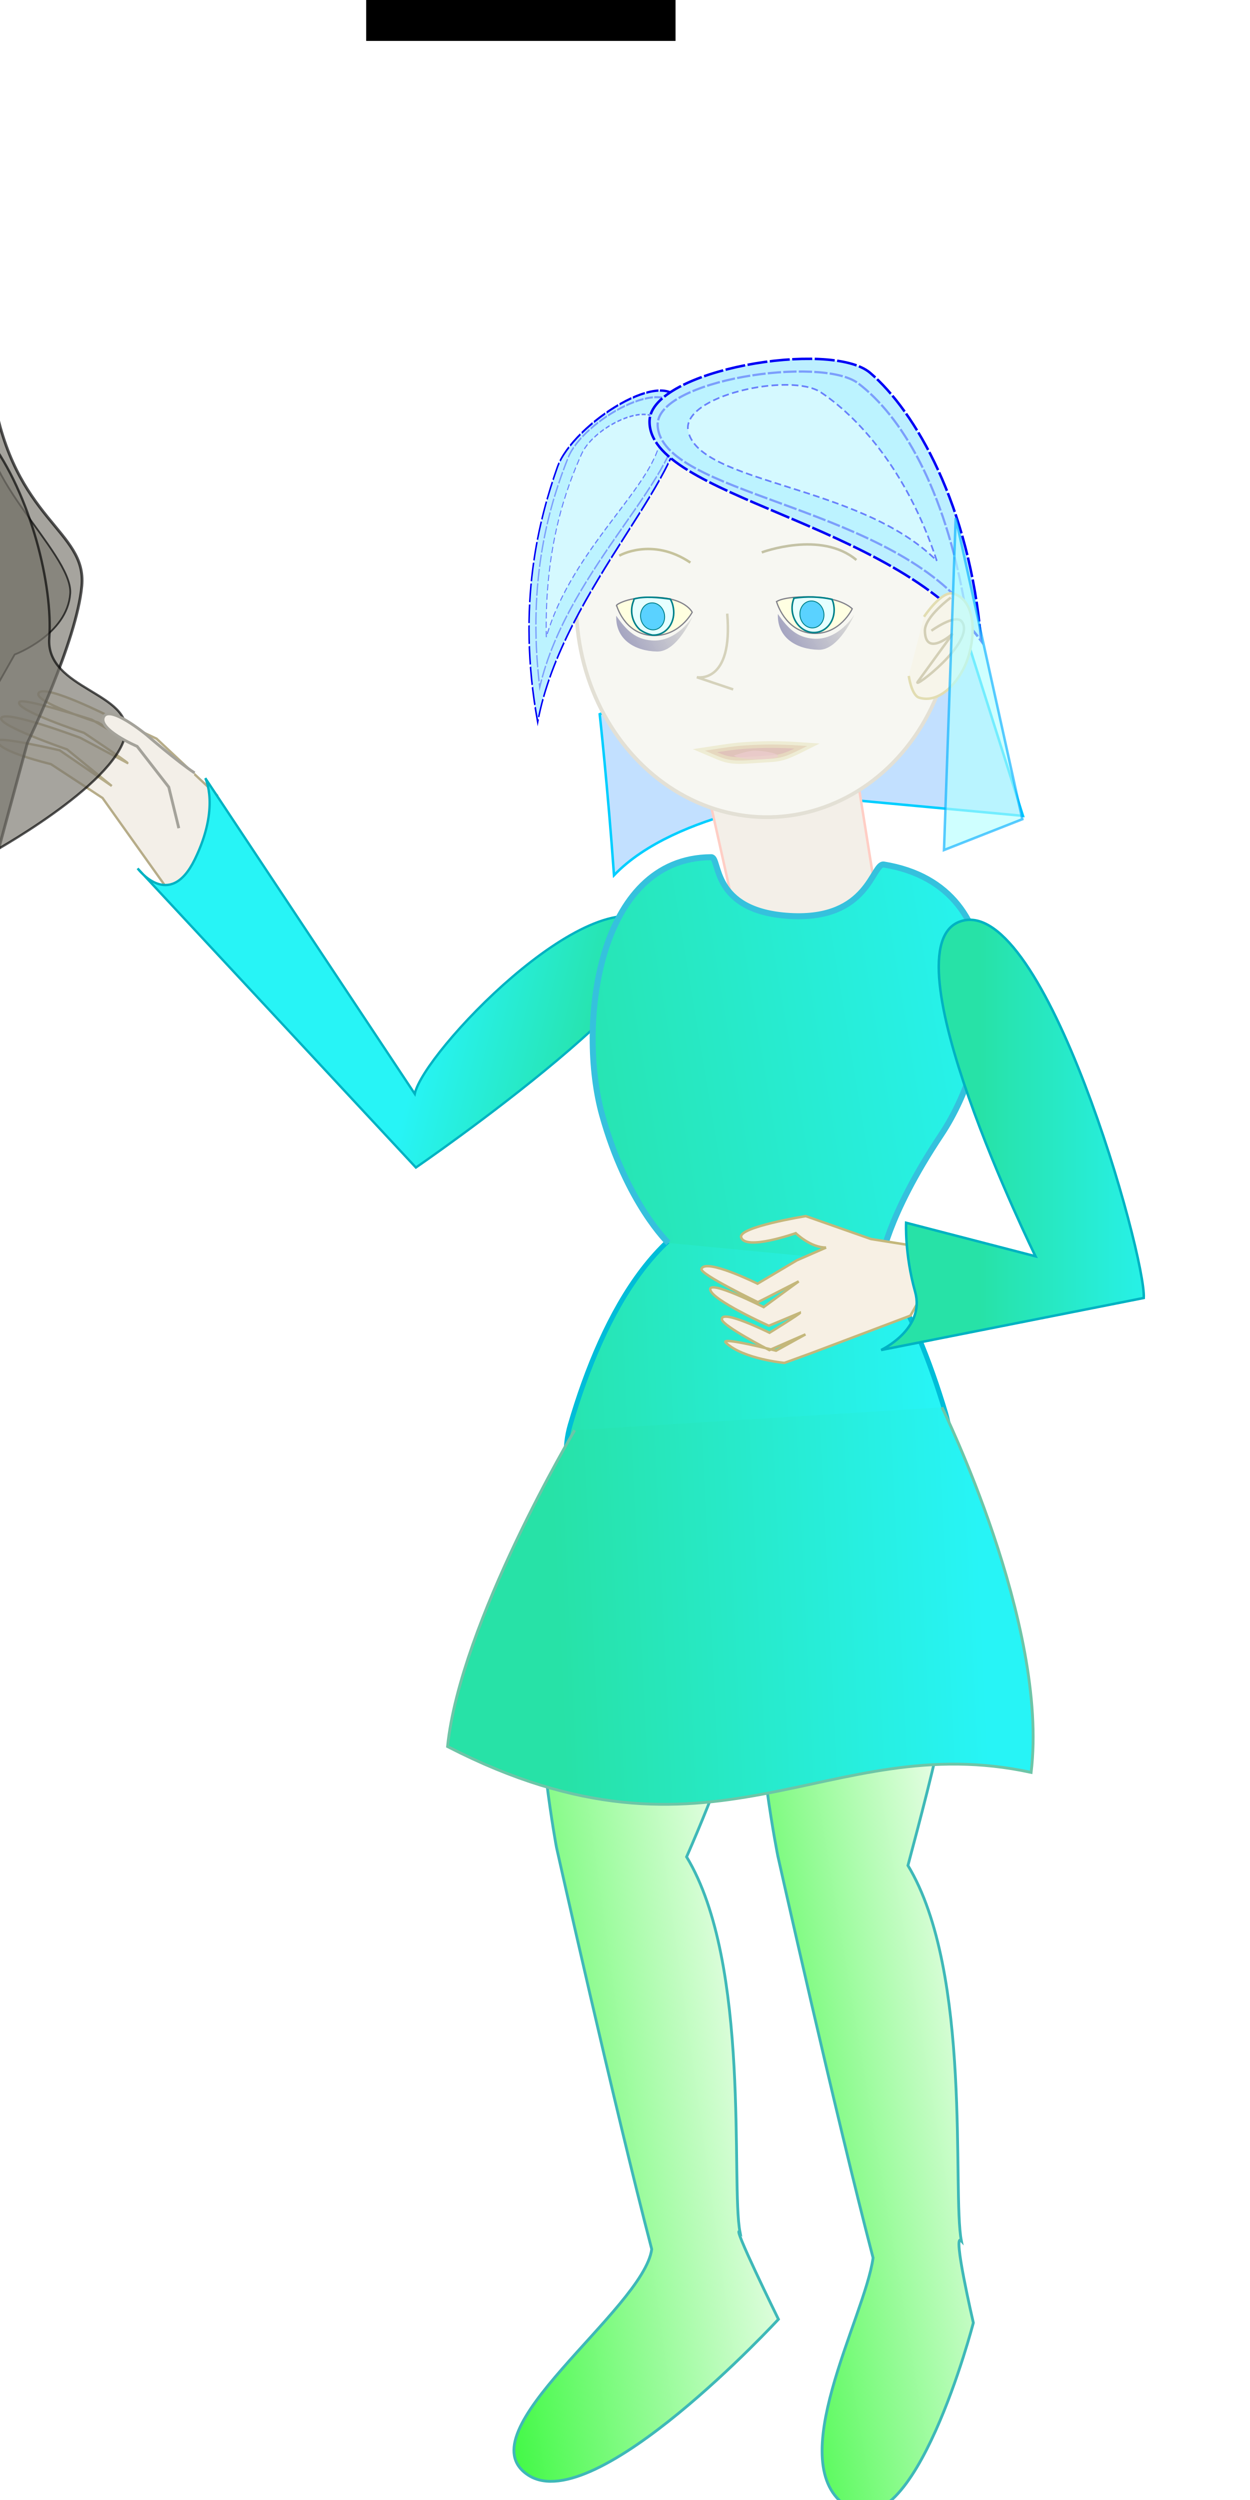 <?xml version="1.0" encoding="UTF-8" standalone="no"?>
<!-- Created with Inkscape (http://www.inkscape.org/) -->

<svg
   xmlns:dc="http://purl.org/dc/elements/1.1/"
   xmlns:cc="http://creativecommons.org/ns#"
   xmlns:rdf="http://www.w3.org/1999/02/22-rdf-syntax-ns#"
   xmlns:svg="http://www.w3.org/2000/svg"
   xmlns="http://www.w3.org/2000/svg"
   xmlns:xlink="http://www.w3.org/1999/xlink"
   xmlns:sodipodi="http://sodipodi.sourceforge.net/DTD/sodipodi-0.dtd"
   xmlns:inkscape="http://www.inkscape.org/namespaces/inkscape"
   width="400"
   height="800"
   viewBox="0 0 400 800"
   id="svg2"
   version="1.1"
   inkscape:version="0.91 r13725"
   sodipodi:docname="nyasha_last_life.svg">
  <defs
     id="defs4">
    <linearGradient
       inkscape:collect="always"
       id="linearGradient4294">
      <stop
         style="stop-color:#000066;stop-opacity:0.404"
         offset="0"
         id="stop4296" />
      <stop
         style="stop-color:#ababab;stop-opacity:0.376"
         offset="1"
         id="stop4298" />
    </linearGradient>
    <linearGradient
       inkscape:collect="always"
       id="linearGradient10053">
      <stop
         style="stop-color:#fafef8;stop-opacity:1"
         offset="0"
         id="stop10055" />
      <stop
         style="stop-color:#40f944;stop-opacity:1"
         offset="1"
         id="stop10057" />
    </linearGradient>
    <linearGradient
       inkscape:collect="always"
       id="linearGradient9354">
      <stop
         style="stop-color:#27e2a7;stop-opacity:1;"
         offset="0"
         id="stop9258" />
      <stop
         style="stop-color:#27f4f6;stop-opacity:1"
         offset="1"
         id="stop9260" />
    </linearGradient>
    <marker
       inkscape:stockid="Arrow2Lend"
       orient="auto"
       refY="0"
       refX="0"
       id="Arrow2Lend"
       style="overflow:visible"
       inkscape:isstock="true">
      <path
         id="path6989"
         style="fill:#efffff;fill-opacity:1;fill-rule:evenodd;stroke:#0000f5;stroke-width:0.625;stroke-linejoin:round;stroke-opacity:1"
         d="M 8.719,4.034 -2.207,0.016 8.719,-4.002 c -1.745,2.372 -1.735,5.617 -6e-7,8.035 z"
         transform="matrix(-1.1,0,0,-1.1,-1.1,0)"
         inkscape:connector-curvature="0" />
    </marker>
    <marker
       inkscape:stockid="Arrow1Lstart"
       orient="auto"
       refY="0"
       refX="0"
       id="Arrow1Lstart"
       style="overflow:visible"
       inkscape:isstock="true">
      <path
         id="path6968"
         d="M 0,0 5,-5 -12.5,0 5,5 0,0 Z"
         style="fill:#efffff;fill-opacity:1;fill-rule:evenodd;stroke:#0000f5;stroke-width:1pt;stroke-opacity:1"
         transform="matrix(0.8,0,0,0.8,10,0)"
         inkscape:connector-curvature="0" />
    </marker>
    <filter
       inkscape:collect="always"
       style="color-interpolation-filters:sRGB"
       id="filter5568"
       x="-0.041"
       width="1.083"
       y="-0.054"
       height="1.107">
      <feGaussianBlur
         inkscape:collect="always"
         stdDeviation="0.661"
         id="feGaussianBlur5570" />
    </filter>
    <filter
       inkscape:collect="always"
       style="color-interpolation-filters:sRGB"
       id="filter6616"
       x="-0.049"
       width="1.099"
       y="-0.073"
       height="1.145">
      <feGaussianBlur
         inkscape:collect="always"
         stdDeviation="0.616"
         id="feGaussianBlur6618" />
    </filter>
    <linearGradient
       inkscape:collect="always"
       xlink:href="#linearGradient9354"
       id="linearGradient9262"
       x1="73.239"
       y1="579.121"
       x2="283.217"
       y2="546.796"
       gradientUnits="userSpaceOnUse"
       gradientTransform="matrix(0.8,0,0,0.739,103.095,156.022)" />
    <linearGradient
       inkscape:collect="always"
       xlink:href="#linearGradient9354"
       id="linearGradient9707"
       x1="69.023"
       y1="744.211"
       x2="259.239"
       y2="738.15"
       gradientUnits="userSpaceOnUse"
       gradientTransform="matrix(0.696,0,0,0.555,119.201,284.515)" />
    <linearGradient
       inkscape:collect="always"
       xlink:href="#linearGradient9354"
       id="linearGradient9963"
       x1="263.118"
       y1="647.847"
       x2="344.065"
       y2="647.847"
       gradientUnits="userSpaceOnUse"
       gradientTransform="matrix(0.8,0,0,0.8,103.186,125.283)" />
    <linearGradient
       inkscape:collect="always"
       xlink:href="#linearGradient9354"
       id="linearGradient9977"
       gradientUnits="userSpaceOnUse"
       x1="263.118"
       y1="647.847"
       x2="344.065"
       y2="647.847"
       gradientTransform="matrix(-0.68,-0.173,-0.197,0.775,486.784,180.946)" />
    <linearGradient
       inkscape:collect="always"
       xlink:href="#linearGradient10053"
       id="linearGradient10027"
       gradientUnits="userSpaceOnUse"
       x1="412.269"
       y1="818.596"
       x2="534.903"
       y2="818.596"
       gradientTransform="matrix(-0.877,0.123,0.126,0.902,502.779,49.433)" />
    <linearGradient
       inkscape:collect="always"
       xlink:href="#linearGradient9354"
       id="linearGradient10041"
       x1="111.715"
       y1="706.724"
       x2="260.989"
       y2="699.581"
       gradientUnits="userSpaceOnUse"
       gradientTransform="matrix(0.911,0,0,0.911,76.616,126.17)" />
    <linearGradient
       inkscape:collect="always"
       xlink:href="#linearGradient10053"
       id="linearGradient10051"
       gradientUnits="userSpaceOnUse"
       gradientTransform="matrix(-0.877,0.123,0.126,0.902,573.611,52.193)"
       x1="412.269"
       y1="818.596"
       x2="525.928"
       y2="821.855" />
    <linearGradient
       inkscape:collect="always"
       xlink:href="#linearGradient4294"
       id="linearGradient4300"
       x1="259.291"
       y1="458.094"
       x2="286.512"
       y2="458.094"
       gradientUnits="userSpaceOnUse"
       gradientTransform="translate(-0.253,1.01)" />
    <filter
       inkscape:collect="always"
       style="color-interpolation-filters:sRGB"
       id="filter4606"
       x="-0.027"
       width="1.054"
       y="-0.031"
       height="1.062">
      <feGaussianBlur
         inkscape:collect="always"
         stdDeviation="0.302"
         id="feGaussianBlur4608" />
    </filter>
    <linearGradient
       inkscape:collect="always"
       xlink:href="#linearGradient4294"
       id="linearGradient4612"
       gradientUnits="userSpaceOnUse"
       x1="259.291"
       y1="458.094"
       x2="286.512"
       y2="458.094"
       gradientTransform="translate(-45.268,-24.464)" />
  </defs>
  <sodipodi:namedview
     id="base"
     pagecolor="#ffffff"
     bordercolor="#666666"
     borderopacity="1.0"
     inkscape:pageopacity="0.0"
     inkscape:pageshadow="2"
     inkscape:zoom="1.4"
     inkscape:cx="222.32207"
     inkscape:cy="450.81917"
     inkscape:document-units="px"
     inkscape:current-layer="layer1"
     showgrid="false"
     units="px"
     inkscape:window-width="1280"
     inkscape:window-height="1000"
     inkscape:window-x="0"
     inkscape:window-y="1024"
     inkscape:window-maximized="1"
     showguides="false" />
  <g
     inkscape:label="Layer 1"
     inkscape:groupmode="layer"
     id="layer1"
     transform="translate(0,-252.362)">
    <ellipse
       style="opacity:0;fill:#ff0000;fill-opacity:1;fill-rule:nonzero;stroke:#ff0000;stroke-width:4.8;stroke-miterlimit:4;stroke-dasharray:none;stroke-dashoffset:0;stroke-opacity:1"
       id="path4686"
       cx="91.277"
       cy="519.638"
       rx="40.806"
       ry="53.735"
       transform="matrix(0.964,-0.266,0.266,0.964,0,0)" />
    <ellipse
       style="opacity:0;fill:#ff0000;fill-opacity:1;fill-rule:nonzero;stroke:#ff0000;stroke-width:4.8;stroke-miterlimit:4;stroke-dasharray:none;stroke-dashoffset:0;stroke-opacity:1"
       id="path4690"
       cx="233.28"
       cy="520.644"
       rx="50.098"
       ry="46.462" />
    <ellipse
       style="opacity:0;fill:#ff0000;fill-opacity:1;fill-rule:nonzero;stroke:#ff0000;stroke-width:4.8;stroke-miterlimit:4;stroke-dasharray:none;stroke-dashoffset:0;stroke-opacity:1"
       id="path4692"
       cx="202.979"
       cy="542.865"
       rx="77.976"
       ry="25.049" />
    <path
       style="opacity:0;fill:#ff0000;fill-opacity:1;fill-rule:nonzero;stroke:#ff0000;stroke-width:4.8;stroke-miterlimit:4;stroke-dasharray:none;stroke-dashoffset:0;stroke-opacity:1"
       id="path4696"
       d="m 265.141,408.016 c -3.368,-2.649 -7.582,-3.906 -11.642,-5.048 -8.588,-2.143 -17.388,-1.739 -26.081,-0.651 -8.403,1.346 -16.428,4.42 -23.831,8.582 -1.578,0.887 -3.099,1.872 -4.649,2.808 -5.581,3.458 -11.054,7.155 -15.944,11.557 -1.073,0.966 -4.137,4.028 -3.121,3.003 1.572,-1.588 3.194,-3.125 4.79,-4.688 -5.889,6.27 -8.905,14.302 -12.014,22.157 -3.081,8.532 -5.368,17.398 -6.359,26.429 -0.171,1.558 -0.241,3.125 -0.362,4.688 -0.297,6.447 0.354,12.906 2.115,19.123 0.352,1.242 0.797,2.455 1.195,3.683 2.351,6.202 5.993,11.925 10.838,16.486 0.926,0.871 1.937,1.648 2.906,2.471 5.998,5.299 13.097,8.223 20.601,10.671 8.431,2.346 17.132,3.61 25.871,3.838 7.408,0.073 14.575,-1.664 21.645,-3.672 7.756,-2.695 14.912,-6.953 21.381,-11.98 1.518,-1.179 2.96,-2.453 4.44,-3.679 1.436,-1.397 2.991,-2.681 4.307,-4.19 0.9,-1.031 -3.54,4.026 -3.05,2.748 0.711,-1.851 2.572,-3.022 3.763,-4.607 2.035,-2.706 4.802,-6.974 6.405,-9.954 0.902,-1.676 1.641,-3.435 2.462,-5.153 2.643,-6.573 4.449,-13.508 5.155,-20.566 0.423,-4.233 0.283,-5.486 0.214,-9.686 -0.494,-7.591 -1.9,-15.172 -4.497,-22.337 -0.513,-1.415 -1.119,-2.794 -1.679,-4.191 -2.338,-4.922 -5.364,-9.56 -9.151,-13.499 -1.796,-1.868 -2.771,-2.555 -4.747,-4.148 -3.806,-2.696 -8.173,-4.321 -12.664,-5.448 -0.536,-0.094 -1.073,-0.188 -1.609,-0.281 0,0 7.676,-8.748 7.676,-8.748 l 0,0 c 0.539,0.129 1.078,0.258 1.616,0.387 4.55,1.367 8.995,3.086 12.793,6.022 2.121,1.826 2.796,2.302 4.733,4.424 3.765,4.125 6.808,8.899 9.229,13.918 0.579,1.413 1.209,2.806 1.738,4.238 2.673,7.249 4.097,14.944 4.651,22.631 0.074,4.337 0.212,5.511 -0.197,9.883 -0.67,7.173 -2.471,14.219 -5.081,20.922 -0.816,1.755 -1.549,3.55 -2.446,5.265 -6.284,11.998 -15.941,21.631 -25.766,30.779 -1.514,1.236 -2.991,2.518 -4.543,3.707 -6.654,5.097 -14.001,9.401 -21.95,12.112 -7.149,2.057 -14.398,3.758 -21.903,3.438 -8.794,-0.463 -17.564,-1.741 -26.064,-4.076 -7.884,-2.584 -14.69,-5.268 -20.987,-10.887 -0.989,-0.856 -2.024,-1.661 -2.967,-2.567 -4.905,-4.708 -8.701,-10.511 -11.184,-16.823 -0.422,-1.244 -0.893,-2.473 -1.266,-3.733 -1.885,-6.357 -2.609,-12.95 -2.145,-19.566 0.137,-1.604 0.225,-3.213 0.41,-4.812 1.044,-9.047 3.288,-17.945 6.151,-26.574 2.988,-7.873 5.773,-15.992 11.563,-22.327 3.021,-3.113 9.093,-9.745 13.462,-13.546 4.914,-4.275 10.372,-7.858 15.919,-11.246 1.571,-0.928 3.115,-1.905 4.713,-2.784 7.545,-4.15 15.705,-7.195 24.236,-8.489 1.592,-0.194 3.179,-0.436 4.777,-0.582 7.307,-0.667 14.709,-0.256 21.899,1.184 4.298,1.097 8.558,2.404 12.435,4.613 0,0 -8.192,8.769 -8.192,8.769 z"
       inkscape:connector-curvature="0" />
    <path
       style="fill:#c2e0ff;fill-opacity:1;fill-rule:evenodd;stroke:#00ceff;stroke-width:0.8px;stroke-linecap:butt;stroke-linejoin:miter;stroke-opacity:1"
       d="m 191.91,480.905 c 0,0 2.599,23.787 4.572,51.537 19.938,-20.869 64.813,-25.146 64.813,-25.146 l 66.056,6.137 -24.766,-78.238 z"
       id="path7609"
       inkscape:connector-curvature="0"
       sodipodi:nodetypes="cccccc" />
    <path
       style="fill:#f3efe8;fill-opacity:1;fill-rule:evenodd;stroke:#ffcec5;stroke-width:0.8px;stroke-linecap:butt;stroke-linejoin:miter;stroke-opacity:1"
       d="m 225.496,501.094 12.209,54.755 45.584,1.446 -9.904,-62.065 z"
       id="path7689"
       inkscape:connector-curvature="0"
       sodipodi:nodetypes="ccccc" />
    <ellipse
       style="opacity:1;fill:#f7f7f2;fill-opacity:1;fill-rule:nonzero;stroke:#e3e0d5;stroke-width:1.195;stroke-miterlimit:4;stroke-dasharray:none;stroke-dashoffset:0;stroke-opacity:1"
       id="path4704"
       cx="166.491"
       cy="486.152"
       rx="60.59"
       ry="67.506"
       transform="matrix(0.98,-0.199,0.168,0.986,0,0)" />
    <path
       style="fill:none;fill-rule:evenodd;stroke:#d5d2bb;stroke-width:0.8px;stroke-linecap:butt;stroke-linejoin:miter;stroke-opacity:1"
       d="m 232.707,448.724 c 1.958,22.688 -9.725,20.348 -9.725,20.348 l 11.636,3.91"
       id="path4878"
       inkscape:connector-curvature="0"
       sodipodi:nodetypes="ccc" />
    <path
       style="fill:none;fill-rule:evenodd;stroke:#c6c39c;stroke-width:0.8px;stroke-linecap:butt;stroke-linejoin:miter;stroke-opacity:1"
       d="m 220.923,432.39 c -12.284,-8.285 -22.767,-2.201 -22.767,-2.201"
       id="path4880"
       inkscape:connector-curvature="0" />
    <path
       style="fill:none;fill-rule:evenodd;stroke:#c4c2a5;stroke-width:0.8px;stroke-linecap:butt;stroke-linejoin:miter;stroke-opacity:1"
       d="m 274.044,431.555 c -11.332,-9.546 -30.277,-2.428 -30.277,-2.428"
       id="path4880-3"
       inkscape:connector-curvature="0"
       sodipodi:nodetypes="cc" />
    <path
       style="opacity:1;fill:#ffffe0;fill-opacity:1;fill-rule:evenodd;stroke:#81818a;stroke-width:0.4;stroke-linecap:butt;stroke-linejoin:miter;stroke-miterlimit:4;stroke-dasharray:none;stroke-opacity:1"
       d="m 197.287,445.994 c 0,0 3.238,-2.763 12.662,-2.488 9.425,0.275 11.558,4.779 11.558,4.779 0,0 -4.145,7.978 -12.979,7.417 -8.834,-0.561 -11.241,-9.708 -11.241,-9.708 z"
       id="eyeAppleRight "
       inkscape:connector-curvature="0"
       sodipodi:nodetypes="czczc" />
    <path
       style="opacity:1;fill:#e6ffff;fill-opacity:1;fill-rule:nonzero;stroke:#00818a;stroke-width:0.508;stroke-miterlimit:4;stroke-dasharray:none;stroke-dashoffset:0;stroke-opacity:1"
       d="m 202.755,444.628 c -0.591,1.397 -0.77,2.982 -0.514,4.535 0.313,1.863 1.233,3.555 2.579,4.743 1.105,0.752 2.41,1.356 3.947,1.688 l 0.002,4.6e-4 c 0.449,0.026 0.897,0.002 1.338,-0.072 3.657,-0.61 6.064,-4.446 5.376,-8.568 -0.189,-1.119 -0.403,-1.939 -1.003,-2.875 -3.681,-0.525 -8.105,-1.014 -11.565,-0.061 z"
       id="ellipse5425"
       inkscape:connector-curvature="0"
       sodipodi:nodetypes="cccccccccc" />
    <path
       style="opacity:1;fill:#5ad2ff;fill-opacity:1;fill-rule:nonzero;stroke:#00818a;stroke-width:0.291;stroke-miterlimit:4;stroke-dasharray:none;stroke-dashoffset:0;stroke-opacity:1"
       d="m 212.616,448.968 a 4.328,3.84 80.534 0 1 -3.076,4.901 4.328,3.84 80.534 0 1 -4.5,-3.637 4.328,3.84 80.534 0 1 3.076,-4.901 4.328,3.84 80.534 0 1 4.5,3.637 z"
       id="ellipse5439"
       inkscape:connector-curvature="0" />
    <path
       sodipodi:nodetypes="czczc"
       inkscape:connector-curvature="0"
       id="path5448"
       d="m 248.496,444.882 c 0,0 2.115,-1.78 11.539,-1.505 9.425,0.275 12.681,3.796 12.681,3.796 0,0 -3.892,8.415 -12.726,7.854 -8.834,-0.561 -11.495,-10.145 -11.495,-10.145 z"
       style="opacity:1;fill:#ffffe2;fill-opacity:1;fill-rule:evenodd;stroke:#81818a;stroke-width:0.4;stroke-linecap:butt;stroke-linejoin:miter;stroke-miterlimit:4;stroke-dasharray:none;stroke-opacity:1" />
    <path
       style="opacity:1;fill:#e6ffff;fill-opacity:1;fill-rule:nonzero;stroke:#00818a;stroke-width:0.508;stroke-miterlimit:4;stroke-dasharray:none;stroke-dashoffset:0;stroke-opacity:1"
       d="m 254.104,443.773 c -0.604,1.406 -0.789,3.006 -0.53,4.573 0.419,2.5 1.921,4.647 4,5.72 0.301,0.139 0.607,0.274 0.93,0.388 0.086,0.032 0.173,0.062 0.26,0.09 0.88,0.252 1.79,0.306 2.676,0.159 3.657,-0.61 6.064,-4.445 5.377,-8.566 -0.135,-0.794 -0.251,-1.275 -0.601,-1.992 -3.997,-0.877 -8.051,-0.954 -12.113,-0.373 z"
       id="ellipse5450"
       inkscape:connector-curvature="0"
       sodipodi:nodetypes="ccccccccc" />
    <ellipse
       ry="4.328"
       rx="3.84"
       cy="485.75"
       cx="182.712"
       id="ellipse5452"
       style="opacity:1;fill:#5ad2ff;fill-opacity:1;fill-rule:nonzero;stroke:#00818a;stroke-width:0.291;stroke-miterlimit:4;stroke-dasharray:none;stroke-dashoffset:0;stroke-opacity:1"
       transform="matrix(0.986,-0.164,0.164,0.986,0,0)" />
    <path
       style="opacity:0.618;fill:#bd7061;fill-opacity:1;fill-rule:evenodd;stroke:#e1daa4;stroke-width:2.675;stroke-linecap:butt;stroke-linejoin:miter;stroke-miterlimit:4;stroke-dasharray:none;stroke-opacity:1;filter:url(#filter5568)"
       d="m 147.371,428.507 c 9.78,3.834 11.941,4.688 17.631,7.625 6.462,3.336 11.321,6.334 18.656,11.307 -12.424,-0.737 -11.394,-1.15 -20.949,-5.795 -9.555,-4.644 -9.609,-5.474 -15.338,-13.137 z"
       id="path5454"
       inkscape:connector-curvature="0"
       sodipodi:nodetypes="caczc"
       transform="matrix(0.692,-0.402,0.402,0.692,-48.652,255.292)" />
    <path
       style="opacity:0.82;fill:#eccdd0;fill-opacity:1;fill-rule:evenodd;stroke:#e4b1ec;stroke-width:1px;stroke-linecap:butt;stroke-linejoin:miter;stroke-opacity:0;filter:url(#filter6616)"
       d="m 137.72,426.611 c 0,0 19.544,3.679 27.141,8.178 9.665,5.725 29.112,21.381 21.79,22.754 -15.822,-3.834 -46.416,-22.948 -48.931,-30.932 z"
       id="path5572"
       inkscape:connector-curvature="0"
       sodipodi:nodetypes="cscc"
       transform="matrix(0.208,-0.121,0.121,0.208,154.574,422.066)" />
    <g
       id="g7599"
       transform="matrix(-0.477,-0.062,-0.085,0.742,338.914,165.62)">
      <path
         style="opacity:1;fill:#bcefff;fill-opacity:1;fill-rule:evenodd;stroke:#0000f5;stroke-width:1;stroke-linecap:butt;stroke-linejoin:miter;stroke-miterlimit:4;stroke-dasharray:8, 1;stroke-dashoffset:0;stroke-opacity:1"
         d="m 199,308.132 c -15.943,25.795 64.17,83.867 70.458,142.684 23.333,-49.208 14.17,-87.055 6.313,-109.349 -6.807,-19.316 -66.004,-50.756 -76.772,-33.335 z"
         id="path7601"
         inkscape:connector-curvature="0"
         sodipodi:nodetypes="scss" />
      <path
         sodipodi:nodetypes="scss"
         inkscape:connector-curvature="0"
         id="path7603"
         d="m 200.82,311.469 c -12.182,24.295 60.787,71.734 69.913,124.465 17.111,-45.905 6.811,-79.516 -1.385,-99.16 -7.101,-17.021 -60.3,-41.714 -68.528,-25.305 z"
         style="opacity:0.346;fill:#bcf8ff;fill-opacity:1;fill-rule:evenodd;stroke:#0000f5;stroke-width:0.886;stroke-linecap:butt;stroke-linejoin:miter;stroke-miterlimit:4;stroke-dasharray:5.318, 0.886;stroke-dashoffset:0;stroke-opacity:1" />
      <path
         style="opacity:0.484;fill:#efffff;fill-opacity:1;fill-rule:evenodd;stroke:#0000f5;stroke-width:0.672;stroke-linecap:butt;stroke-linejoin:miter;stroke-miterlimit:4;stroke-dasharray:2.688, 1.344;stroke-dashoffset:6.72;stroke-opacity:1"
         d="m 210.267,319.568 c -6.497,20.547 48.982,52.896 59.937,94.634 8.115,-38.348 -2.026,-64.592 -9.486,-79.756 -6.464,-13.139 -46.063,-28.756 -50.451,-14.878 z"
         id="path7605"
         inkscape:connector-curvature="0"
         sodipodi:nodetypes="scss" />
    </g>
    <g
       id="g7594"
       transform="matrix(0.692,-0.402,0.402,0.692,-53.724,253.798)">
      <path
         sodipodi:nodetypes="scss"
         inkscape:connector-curvature="0"
         id="path6842"
         d="m 199,308.132 c -15.943,25.795 64.17,83.867 70.458,142.684 23.333,-49.208 23.294,-92.71 15.437,-115.004 -6.807,-19.316 -75.127,-45.101 -85.895,-27.68 z"
         style="opacity:1;fill:#bcefff;fill-opacity:1;fill-rule:evenodd;stroke:#0000f5;stroke-width:1;stroke-linecap:butt;stroke-linejoin:miter;stroke-miterlimit:4;stroke-dasharray:8, 1;stroke-dashoffset:0;stroke-opacity:1" />
      <path
         style="opacity:0.346;fill:#bcf8ff;fill-opacity:1;fill-rule:evenodd;stroke:#0000f5;stroke-width:0.886;stroke-linecap:butt;stroke-linejoin:miter;stroke-miterlimit:4;stroke-dasharray:5.318, 0.886;stroke-dashoffset:0;stroke-opacity:1"
         d="m 200.82,311.469 c -12.182,24.295 60.787,71.734 69.913,124.465 17.111,-45.905 16.129,-79.217 7.933,-98.862 -7.101,-17.021 -69.618,-42.012 -77.846,-25.603 z"
         id="path6960"
         inkscape:connector-curvature="0"
         sodipodi:nodetypes="scss" />
      <path
         sodipodi:nodetypes="scss"
         inkscape:connector-curvature="0"
         id="path6962"
         d="m 210.267,319.568 c -6.497,20.547 48.982,52.896 59.937,94.634 8.115,-38.348 1.197,-66.371 -6.263,-81.535 -6.464,-13.139 -49.286,-26.976 -53.674,-13.099 z"
         style="opacity:0.484;fill:#efffff;fill-opacity:1;fill-rule:evenodd;stroke:#0000f5;stroke-width:0.672;stroke-linecap:butt;stroke-linejoin:miter;stroke-miterlimit:4;stroke-dasharray:2.688, 1.344;stroke-dashoffset:6.72;stroke-opacity:1" />
    </g>
    <path
       style="fill:#f7f5ea;fill-opacity:1;fill-rule:evenodd;stroke:#e2ddb2;stroke-width:0.8px;stroke-linecap:butt;stroke-linejoin:miter;stroke-opacity:1"
       d="m 295.685,449.723 c 0,0 5.681,-8.614 9.496,-7.381 7.522,2.43 6.978,14.567 4.083,21.922 -2.516,6.391 -8.558,13.343 -15.132,11.353 -2.457,-0.744 -3.33,-6.943 -3.33,-6.943"
       id="path6832"
       inkscape:connector-curvature="0"
       sodipodi:nodetypes="csssc" />
    <path
       style="fill:none;fill-rule:evenodd;stroke:#d3cfb6;stroke-width:0.8px;stroke-linecap:butt;stroke-linejoin:miter;stroke-opacity:1"
       d="m 304.263,443.576 c 0,0 -8.379,6.155 -8.297,10.655 0.159,8.727 8.926,0.892 8.926,0.892 l -11.171,15.361 c -2.123,2.919 18.653,-12.668 14.102,-19.164 -1.949,-2.782 -9.778,2.873 -9.778,2.873"
       id="path6836"
       inkscape:connector-curvature="0"
       sodipodi:nodetypes="cscssc" />
    <path
       style="opacity:0.634;fill:#b4ffff;fill-opacity:1;fill-rule:evenodd;stroke:#00adff;stroke-width:0.8px;stroke-linecap:butt;stroke-linejoin:miter;stroke-opacity:1"
       d="m 327.148,514.513 -25.078,9.867 3.752,-106.247 z"
       id="path7611"
       inkscape:connector-curvature="0"
       sodipodi:nodetypes="cccc" />
    <path
       sodipodi:nodetypes="ccczccczc"
       inkscape:connector-curvature="0"
       id="path10025"
       d="m 204.044,706.947 c -51.785,-0.6 -25.972,136.564 -25.972,136.564 0,0 18.527,82.868 30.481,128.606 -2.634,19.247 -60.762,58.786 -39.387,72.37 21.375,13.585 79.933,-49.961 79.933,-49.961 0,0 -15.326,-31.145 -12.29,-27.847 -3.019,-15.343 3.596,-85.96 -17.1,-120.117 37.978,-86.697 36.121,-139.016 -15.664,-139.616 z"
       style="fill:url(#linearGradient10027);fill-opacity:1;fill-rule:evenodd;stroke:#3eb8b8;stroke-width:0.898px;stroke-linecap:butt;stroke-linejoin:miter;stroke-opacity:1"
       inkscape:transform-center-x="-3.3947197"
       inkscape:transform-center-y="106.36954" />
    <path
       style="fill:url(#linearGradient9707);fill-opacity:1;fill-rule:evenodd;stroke:#00bdd8;stroke-width:1.555;stroke-linecap:butt;stroke-linejoin:miter;stroke-miterlimit:4;stroke-dasharray:none;stroke-opacity:1"
       d="m 245.754,636.356 c -33.369,-0.39 -52.786,35.966 -63.29,71.985 -8.319,28.526 24.317,63.074 61.198,65.336 37.204,2.281 67.392,-41.189 58.894,-69.283 -9.95,-32.893 -25.889,-67.675 -56.802,-68.037 z"
       id="path9699"
       inkscape:connector-curvature="0"
       sodipodi:nodetypes="asssa" />
    <path
       sodipodi:nodetypes="ccsccczcccsccczcccccc"
       inkscape:connector-curvature="0"
       id="path9973"
       d="M 32.807,507.71 16.278,496.875 c 0,0 -17.546,-4.172 -16.933,-7.449 0.281,-1.505 19.765,3.037 19.765,3.037 l 16.655,11.411 -14.308,-11.711 c 0,0 -22.999,-7.911 -20.96,-10.173 2.039,-2.262 25.184,6.463 25.184,6.463 l 15.093,8.058 c 0.203,-0.221 -13.894,-9.64 -13.894,-9.64 0,0 -22.5,-7.41 -20.659,-9.88 1.102,-1.478 23.193,5.681 23.193,5.681 l 16.072,9.458 -14.133,-8.585 c 0,0 -21.205,-6.683 -18.923,-9.496 2.282,-2.814 23.078,7.819 23.078,7.819 l 14.595,6.867 19.394,18.163 0.751,21.134 -16.272,9.387 z"
       style="fill:#f3efe8;fill-opacity:1;fill-rule:evenodd;stroke:#b6ac88;stroke-width:0.749px;stroke-linecap:butt;stroke-linejoin:miter;stroke-opacity:1" />
    <path
       sodipodi:nodetypes="scczccs"
       inkscape:connector-curvature="0"
       id="path9975"
       d="m 208.853,547.643 c 19.453,12.968 -75.763,78.334 -75.763,78.334 L 44.038,530.263 c 0,0 10.199,13.716 18.312,-2.926 8.113,-16.642 3.342,-25.977 3.342,-25.977 l 67.035,101.032 c 2.644,-13.089 55.394,-68.57 76.126,-54.749 z"
       style="fill:url(#linearGradient9977);fill-opacity:1;fill-rule:evenodd;stroke:#00b2c2;stroke-width:0.749px;stroke-linecap:butt;stroke-linejoin:miter;stroke-opacity:1" />
    <path
       style="fill:url(#linearGradient9262);fill-opacity:1;fill-rule:evenodd;stroke:#35c1dd;stroke-width:1.922;stroke-linecap:butt;stroke-linejoin:miter;stroke-miterlimit:4;stroke-dasharray:none;stroke-opacity:1"
       d="m 281.795,656.624 c 0,0 1.763,-14.681 19.401,-41.171 17.638,-26.49 24.961,-79.342 -18.356,-86.441 -3.784,-0.62 -4.661,17.954 -30.117,16.463 -25.456,-1.491 -22.151,-18.819 -25.113,-18.809 -36.743,0.129 -42.783,54.204 -34.933,82.472 7.85,28.268 21.198,40.97 21.198,40.97"
       id="path7691"
       inkscape:connector-curvature="0"
       sodipodi:nodetypes="czszszc" />
    <path
       style="fill:#f7f0e4;fill-opacity:1;fill-rule:evenodd;stroke:#c4b77a;stroke-width:0.8px;stroke-linecap:butt;stroke-linejoin:miter;stroke-opacity:1"
       d="m 264.358,651.575 -9.34,4.08 -12.608,7.482 c 0,0 -16.743,-8.304 -17.941,-4.706 -0.55,1.652 18.05,10.635 18.05,10.635 l 13.064,-6.664 -11.209,8.232 c 0,0 -17.651,-8.925 -17.091,-5.568 0.56,3.356 18.764,11.549 18.764,11.549 l 9.962,-4.166 c 0.058,0.33 -9.764,6.391 -9.764,6.391 0,0 -15.53,-7.725 -15.249,-4.268 0.168,2.069 15.217,9.824 15.217,9.824 l 11.537,-5.032 -9.415,5.211 c 0,0 -18.312,-4.675 -16.027,-2.521 5.533,5.215 18.709,6.441 18.709,6.441 l 8.909,-3.249 31.407,-11.876 11.752,-20.656 -24.371,-3.862 -20.858,-7.333 c 0,0 -21.681,3.479 -20.688,6.771 1.327,4.398 17.469,-1.303 17.469,-1.303 0,0 4.815,4.674 9.72,4.59 z"
       id="path9965"
       inkscape:connector-curvature="0"
       sodipodi:nodetypes="cccsccczcccscccsccccccscc" />
    <path
       style="fill:url(#linearGradient9963);fill-opacity:1;fill-rule:evenodd;stroke:#00b2c2;stroke-width:0.8px;stroke-linecap:butt;stroke-linejoin:miter;stroke-opacity:1"
       d="m 307.577,547.126 c -25.119,7.779 23.78,107.248 23.78,107.248 l -41.402,-10.726 c 0,0 -0.485,10.104 2.883,22.061 3.369,11.957 -10.883,18.659 -10.883,18.659 l 84.049,-16.658 c 0.751,-13.334 -31.655,-128.876 -58.427,-120.585 z"
       id="path9955"
       inkscape:connector-curvature="0"
       sodipodi:nodetypes="scczccs" />
    <path
       style="opacity:0.667;fill:#79766e;fill-opacity:1;fill-rule:evenodd;stroke:#000000;stroke-width:0.911px;stroke-linecap:butt;stroke-linejoin:miter;stroke-opacity:1"
       d="m -2.216,378.503 c 6.647,40.555 30.048,43.464 28.395,61.346 -1.653,17.882 -17.414,50.225 -17.414,50.225 l -11.238,41.541 -23.573,1.136 c 0,0 -7.899,-21.824 -7.198,-34.779 0.701,-12.955 13.684,-29.207 12.076,-42.645 -1.608,-13.437 -15.036,-26.357 -15.079,-37.704 -0.043,-11.348 5.973,-29.274 5.973,-29.274"
       id="path10009"
       inkscape:connector-curvature="0"
       sodipodi:nodetypes="czccczzzc" />
    <path
       style="opacity:0.667;fill:#79766e;fill-opacity:1;fill-rule:evenodd;stroke:#000000;stroke-width:0.573px;stroke-linecap:butt;stroke-linejoin:miter;stroke-opacity:1"
       d="m -2.635,383.557 c -8.881,18.066 25.999,45.453 25.114,58.697 -0.885,13.244 -17.787,19.56 -17.787,19.56 l -28.244,49.868 12.369,2.393 c 0,0 -4.229,-16.164 -3.854,-25.759 0.375,-9.595 7.327,-21.632 6.466,-31.584 -0.861,-9.952 -8.051,-19.521 -8.074,-27.925 -0.023,-8.405 3.198,-21.682 3.198,-21.682"
       id="path10013"
       inkscape:connector-curvature="0"
       sodipodi:nodetypes="czccczzzc" />
    <path
       sodipodi:nodetypes="czscczzzc"
       inkscape:connector-curvature="0"
       id="path10011"
       d="m -3.608,392.756 c 13.599,18.004 20.587,47.271 19.375,63.801 -1.212,16.531 27.217,17.38 24.304,31.099 -3.438,16.188 -43.833,38.185 -43.833,38.185 l -42.428,2.851 c 0,0 23.504,-20.176 24.018,-32.152 0.514,-11.977 10.032,-27.001 8.853,-39.423 -1.179,-12.422 -11.023,-24.366 -11.055,-34.856 -0.032,-10.491 4.379,-27.063 4.379,-27.063"
       style="opacity:0.667;fill:#79766e;fill-opacity:1;fill-rule:evenodd;stroke:#000000;stroke-width:0.75px;stroke-linecap:butt;stroke-linejoin:miter;stroke-opacity:1" />
    <path
       style="fill:#f3efe8;fill-opacity:1;fill-rule:evenodd;stroke:#a4a29a;stroke-width:0.911px;stroke-linecap:butt;stroke-linejoin:miter;stroke-opacity:1"
       d="m 62.254,499.693 c -5.525,-3.647 -15.444,-12.232 -15.444,-12.232 0,0 -11.753,-9.714 -13.66,-5.692 -1.907,4.022 10.733,9.432 10.733,9.432 l 10.121,13.031 3.214,13.15"
       id="path9999"
       inkscape:connector-curvature="0"
       sodipodi:nodetypes="cczccc" />
    <path
       inkscape:transform-center-y="106.36954"
       inkscape:transform-center-x="-3.394721"
       style="fill:url(#linearGradient10051);fill-opacity:1;fill-rule:evenodd;stroke:#3eb8b8;stroke-width:0.898px;stroke-linecap:butt;stroke-linejoin:miter;stroke-opacity:1"
       d="m 273.036,709.707 c -51.785,-0.6 -24.133,136.564 -24.133,136.564 0,0 18.527,82.868 30.481,128.606 -2.634,19.247 -29.486,66.145 -8.111,79.729 21.375,13.585 40.2,-58.946 40.2,-58.946 0,0 -6.87,-29.518 -3.834,-26.22 -3.019,-15.343 3.596,-85.96 -17.1,-120.117 16.066,-60.405 36.09,-136.874 -17.504,-139.616 z"
       id="path10049"
       inkscape:connector-curvature="0"
       sodipodi:nodetypes="ccczcccc" />
    <path
       style="fill:url(#linearGradient10041);fill-opacity:1;fill-rule:evenodd;stroke:#6dc5a7;stroke-width:0.911px;stroke-linecap:butt;stroke-linejoin:miter;stroke-opacity:1"
       d="m 183.885,710.034 c 0,0 -36.612,61.507 -40.666,101.221 85.176,43.854 121.205,-5.966 186.738,8.279 5.741,-47.388 -28.517,-116.826 -28.517,-116.826"
       id="path10033"
       inkscape:connector-curvature="0"
       sodipodi:nodetypes="cccc" />
    <flowRoot
       xml:space="preserve"
       id="flowRoot4248"
       style="font-style:normal;font-weight:normal;font-size:40px;line-height:125%;font-family:sans-serif;letter-spacing:0px;word-spacing:0px;fill:#000000;fill-opacity:1;stroke:none;stroke-width:1px;stroke-linecap:butt;stroke-linejoin:miter;stroke-opacity:1"
       transform="translate(0,252.362)"><flowRegion
         id="flowRegion4250"><rect
           id="rect4252"
           width="98.995"
           height="124.249"
           x="117.178"
           y="-111.158" /></flowRegion><flowPara
         id="flowPara4254">blablab</flowPara></flowRoot>    <path
       style="fill:url(#linearGradient4300);fill-opacity:1;fill-rule:evenodd;stroke:none;stroke-width:0.3;stroke-linecap:butt;stroke-linejoin:miter;stroke-miterlimit:4;stroke-dasharray:none;stroke-opacity:1;filter:url(#filter4606)"
       d="m 267.029,445.814 c 0.471,5.953 1.673,9.622 5.768,12.489 6.685,4.68 15.238,0.009 15.238,0.009 0,0 -9.93,7.332 -15.431,3.989 -6.308,-3.833 -9.555,-10.176 -5.575,-16.487 z"
       id="path4272"
       inkscape:connector-curvature="0"
       sodipodi:nodetypes="cscscc"
       transform="matrix(0.865,-0.502,0.502,0.865,-205.86,197.249)" />
    <path
       sodipodi:nodetypes="cscscc"
       inkscape:connector-curvature="0"
       id="path4610"
       d="m 222.014,420.339 c 0.471,5.953 1.673,9.622 5.768,12.489 6.685,4.68 15.238,0.009 15.238,0.009 0,0 -9.93,7.332 -15.431,3.989 -6.308,-3.833 -9.555,-10.176 -5.575,-16.487 z"
       style="fill:url(#linearGradient4612);fill-opacity:1;fill-rule:evenodd;stroke:none;stroke-width:0.3;stroke-linecap:butt;stroke-linejoin:miter;stroke-miterlimit:4;stroke-dasharray:none;stroke-opacity:1;filter:url(#filter4606)"
       transform="matrix(0.865,-0.502,0.502,0.865,-205.86,197.249)" />
  </g>
</svg>
